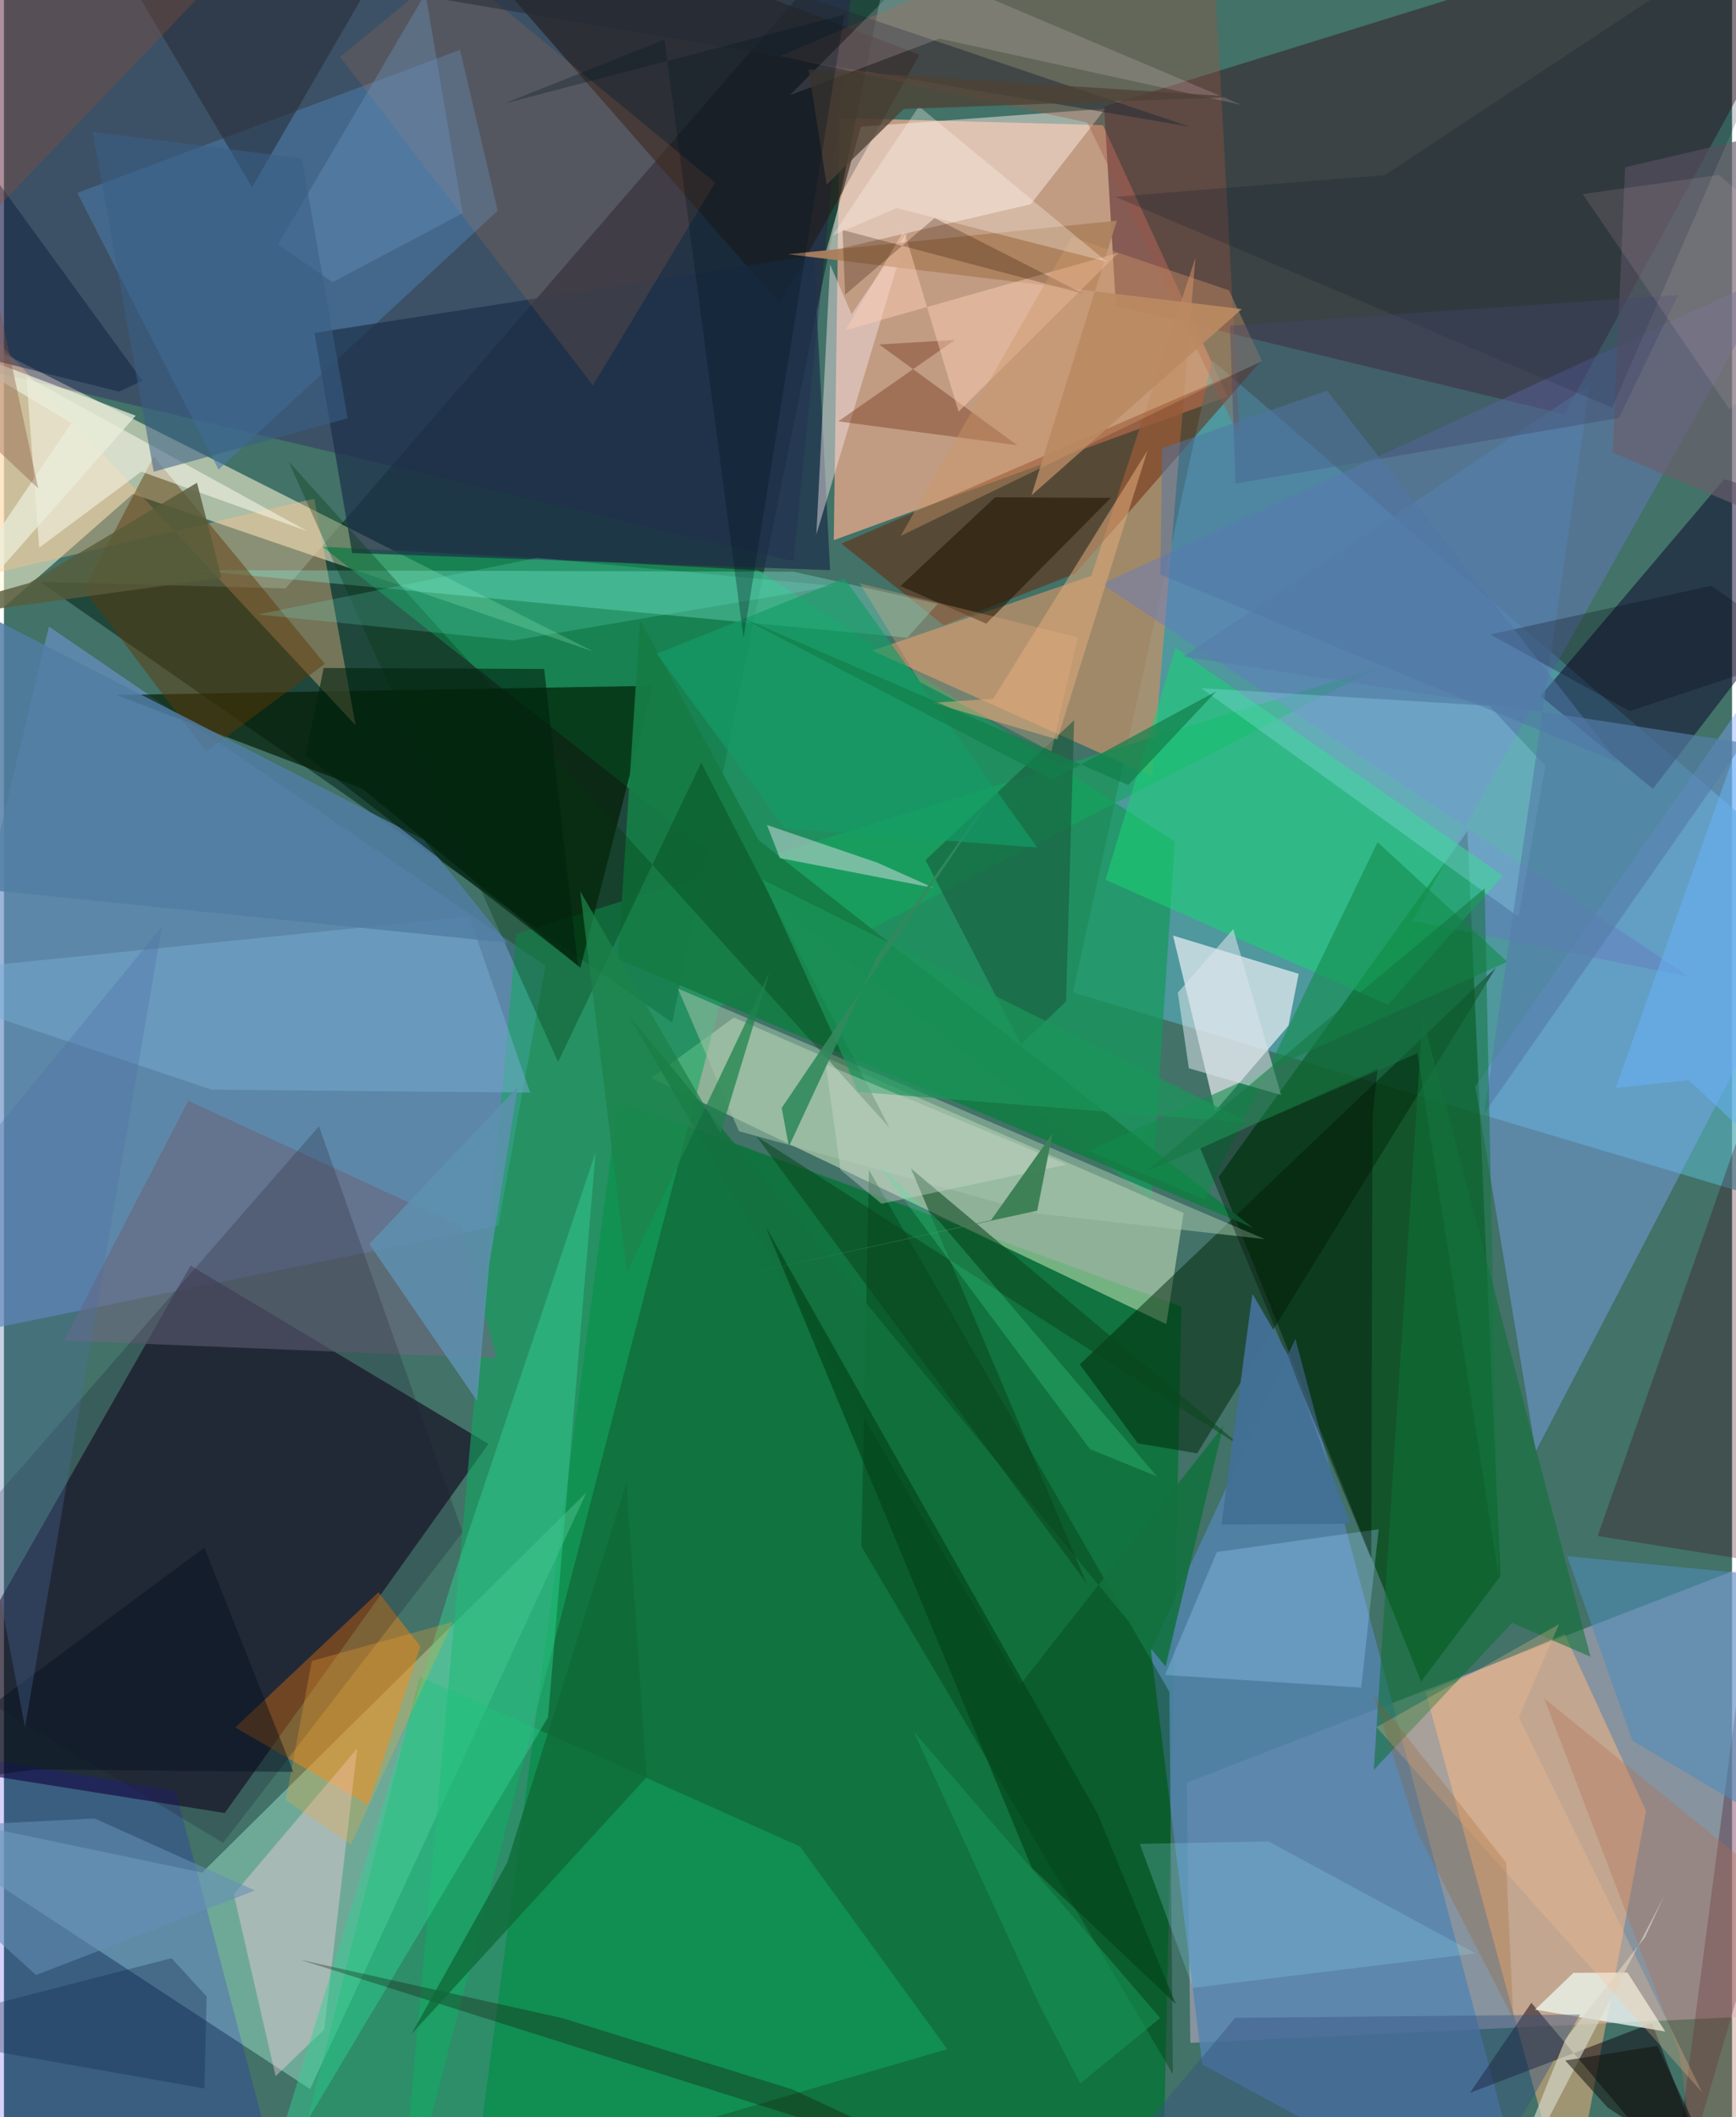 <svg xmlns="http://www.w3.org/2000/svg" width="228" height="278" viewBox="0 0 836 1024"><path fill="#427268" d="M0 0h836v1024H0z"/><path fill="#d6a386" fill-opacity=".859" d="M404.242 57.07l-2.802 204.183 190.484-69.416-60.258-131.301z"/><path fill="#eec5ed" fill-opacity=".404" d="M872.708 745.797L898 972.767l-324.089 15.314-1.649-125.89z"/><path fill="#0e743c" fill-opacity=".918" d="M297.104 532.518l272.507 99.461L560.083 1086h-336.76z"/><path fill="#54aab7" fill-opacity=".69" d="M517.15 480.004l67.279-305.81L898 444.083V593.64z"/><path fill="#6b91c6" fill-opacity=".675" d="M-62 653.92l83.75-350.873 240.19 164.041-22.82 125.789z"/><path fill="#0c2c21" fill-opacity=".616" d="M17.453 281.46l118.798 3.13L436.434-62 323.267 494.589z"/><path fill="#004812" fill-opacity=".702" d="M685.578 813.31l-97.943-244.042 120.328-167.23 15.976 360.305z"/><path fill="#10021b" fill-opacity=".604" d="M234.381 698.353L90.271 612.14-46.712 852.46l153.533 24.445z"/><path fill="#fffad7" fill-opacity=".553" d="M285.333 315.197L-14.59 163.711l-20.576 160.864 97.518-85.64z"/><path fill="#8ed2bc" fill-opacity=".576" d="M281.837 721.794L95.866 905.711-62 872.654l210.077 137.719z"/><path fill="#e5f9cf" fill-opacity=".471" d="M353.079 492.128l-39.987 29.286L562.31 640.446l8.36-53.758z"/><path fill="#300012" fill-opacity=".416" d="M898-62L754.936 200.38l-217.006-52.5-5.718-96.362z"/><path fill="#15995c" fill-opacity=".722" d="M555.076 580.57L154.109 264.413 364.79 275.81l201.636 131.285z"/><path fill="#5484b1" fill-opacity=".816" d="M624.745 647.52L554.87 798.146l24.846 200.339L741.59 1086z"/><path fill="#b99069" fill-opacity=".788" d="M555.52 375.544L576.4 124.66l-50.35 153.86-105.981 36.153z"/><path fill="#fcf8fe" fill-opacity=".635" d="M626.35 470.995l-4.947 25.062-35.393 41.302-20.444-84.862z"/><path fill="#300061" fill-opacity=".286" d="M-36.836-36.264l450.259-3.415-31.42 311.22-423.025-100.157z"/><path fill="#13a860" fill-opacity=".584" d="M190.57 1086l155.397-598.936 318.725-164.071-416.855 128.7z"/><path fill="#ffba7f" fill-opacity=".49" d="M755.107 790.42l39.272 85.498-37.047 197.16-69.535-254.47z"/><path fill="#001b01" fill-opacity=".663" d="M313.828 331.697l-34.973 136.396-105.573-86.711-118.83-45.227z"/><path fill="#80a6fc" fill-opacity=".416" d="M711.814 525.49L741 702.033 898 400.77V258.61z"/><path fill="#ff7f07" fill-opacity=".459" d="M201.446 796.352l-20.258-26.236-69.264 65.389 64.254 37.467z"/><path fill="#4b79a6" fill-opacity=".592" d="M35.489 93.284l185.148-69.207 18.26 77.8-135.084 125.247z"/><path fill="#6d1e00" fill-opacity=".475" d="M607.358 175.502l-202.232 87.431 49.456 39.48 63.584-24.954z"/><path fill="#677ac0" fill-opacity=".471" d="M815.503 472.548l-134.187-27.155 175.988-313.397L531.229 282.45z"/><path fill="#0e002a" fill-opacity=".494" d="M797.69 381.55l-54.34-44.956 88.842-104.823L898 251.26z"/><path fill="#1ad274" fill-opacity=".553" d="M566.777 313.344l-33.907 112.19 136.607 60.41 55.683-62.395z"/><path fill="#12b36c" fill-opacity=".431" d="M385.107 893.06l-183.97-82.11L131.472 1086l324.87-94.918z"/><path fill="#221a16" fill-opacity=".592" d="M231.941-53.397L442.943 26.44 375.37 146.862 192.792-62z"/><path fill="#feebe3" fill-opacity=".498" d="M414.58 61.268l-16.932 60.578 99.085-23.058 36.051-46.206z"/><path fill="#002708" fill-opacity=".502" d="M577.244 702.912l-28.68-4.801-28.095-38.201 201.318-191.924z"/><path fill="#ffc38a" fill-opacity=".376" d="M170.153 350.87l-20.017-109.68L-62 290.559V101.924z"/><path fill="#157c46" fill-opacity=".953" d="M307.714 299.909L365.07 406.33l239.193 187.54-307.21-129.98z"/><path fill="#69697f" fill-opacity=".651" d="M29.073 648.365l209.328 8.569-17.29-63.667-131.905-60.859z"/><path fill="#f6cfdb" fill-opacity=".416" d="M131.416 1004.192l23.51-22.637 16-135.955-59.752 70.551z"/><path fill="#87fae2" fill-opacity=".306" d="M451.746 292.053l-69.74-15.54-290.5-.746 345.46 32.664z"/><path fill="#0d0412" fill-opacity=".494" d="M797.296 978.533l-88.086 33.722 29.699-43.574L837.752 1086z"/><path fill="#1701ec" fill-opacity=".176" d="M-62 841.626l46.522 182.323 156.093 60.685-57.567-218.402z"/><path fill="#603908" fill-opacity=".471" d="M38.698 285.165l33.777-64.387 82.769 100.3-57.472 42.498z"/><path fill="#06441b" fill-opacity=".459" d="M414.768 747.84l3.67-182.007 145.366 252.479 1.677 184.855z"/><path fill="#77add6" fill-opacity=".486" d="M225.08 443.307L-62 472.578l162.435 54.408 154.14 1.473z"/><path fill="#1d324b" fill-opacity=".725" d="M150.236 161.024l18.212 106.453 231.216 8.287L391.8 123.45z"/><path fill="#9c5343" fill-opacity=".361" d="M597.911 211.743L583.1-62 375.616 27.09l148.457 32.206z"/><path fill="#410013" fill-opacity=".286" d="M898 763.216l-93.71 318.926 90.385-690.148-123.68 350.923z"/><path fill="#edf9f1" fill-opacity=".741" d="M759.238 954.213l26.184-.155 18.246 28.511L740.705 972z"/><path fill="#30d292" fill-opacity=".459" d="M124.919 1062.271l138.31-231.717 23.019-273.295-69.924 208.869z"/><path fill="#fbfaea" fill-opacity=".537" d="M17.045 264.881l49.39-36.777 80.106 28.69-135.707-74.71z"/><path fill="#a4e9ff" fill-opacity=".267" d="M579.282 332.866l139.236 8.462 27.148 29.079-12.916 73.064z"/><path fill="#f7e3ea" fill-opacity=".459" d="M437.045 112.116l-26.974 39.84-10.416-24.062-6.64 130.61z"/><path fill="#0d7036" fill-opacity=".553" d="M662.672 856.059l23.583-364.289 81.254 309.525-37.92-16.386z"/><path fill="#ad815e" fill-opacity=".937" d="M598.808 149.497L379.216 122.96l159.177-16.224-41.304 132.833z"/><path fill="#9ecffb" fill-opacity=".306" d="M656.593 816.246l-94.939-6.113 25.132-59.499 78.261-10.989z"/><path fill="#e37b48" fill-opacity=".149" d="M284.953 186.39l59.127-98.067L216.515-16.558l-53.933 44.061z"/><path fill="#5d90ae" fill-opacity=".859" d="M176.754 601.673l52.129 75.923 5.848-65.868 13.858-86.093z"/><path fill="#18573b" fill-opacity=".573" d="M513.783 484.405l3.946-136.06-71.919 67.616 46.201 89.21z"/><path fill="#231602" fill-opacity=".58" d="M535.482 240.804l-55.986-.283-45.766 42.944 41.477 18.186z"/><path fill="#262c35" fill-opacity=".537" d="M208.54-62L120.028 90.503 49.719-28.027 573.58 61.276z"/><path fill="#6a5f6e" fill-opacity=".678" d="M879.724 58.592L784.274 80.9l-6.025 138.016L898 269.707z"/><path fill="#dfaa7b" fill-opacity=".549" d="M448.995 339.897l29.553-1.9 74.716-120.214-43.68 139.852z"/><path fill="#ece5f2" fill-opacity=".451" d="M375.363 415.032l-6.25-16.025 53.418 18.237 27.26 12.21z"/><path fill="#128c4c" fill-opacity=".588" d="M581.105 580.182l83.42-172.87 62.74 57.863-202.935 91.497z"/><path fill="#4f8cbb" fill-opacity=".565" d="M898 766.429v141.064L787.838 841.9l-31.578-89.248z"/><path fill="#a1c3a7" fill-opacity=".549" d="M355.555 547.125l-29.502-68.991 283.92 121.206-109.838-12.375z"/><path fill="#13713e" fill-opacity=".875" d="M491.689 814.732L301.891 490.62 561.95 805.945l27.932-116.197z"/><path fill="#d9e3e9" fill-opacity=".549" d="M617.837 529.625l-23.141-80.208-26.835 30.696 5.361 36.564z"/><path fill="#73331b" fill-opacity=".412" d="M490.272 215.359l-66.851-48.74 36.669-2.2-56.486 39.378z"/><path fill="#00370d" fill-opacity=".318" d="M428.39 545.455L137.655 223.122l130.414 290.457 69.248-144.67z"/><path fill="#000d04" fill-opacity=".345" d="M578.731 555.413l82.729 198.488.592-213.676 2.445-23.354z"/><path fill="#ffe5ed" fill-opacity=".173" d="M452.59 18.66l146.222 32.122-157.267-66.597-61.382 61.876z"/><path fill="#201a2d" fill-opacity=".235" d="M221.88 741.068L106.018 891.316-62 790.404l214.409-245.687z"/><path fill="#150c01" fill-opacity=".302" d="M466.039 1049.9l-322.83-102.079 126.778 28.252 111.199 34.42z"/><path fill="#0a461d" fill-opacity=".557" d="M364.068 549.615l235.675 150.859L438.75 565.12l85.027 200.66z"/><path fill="#547ea9" fill-opacity=".643" d="M841.6 359.265l-125.476 179.24 51.132-352.541-196.59 131.59z"/><path fill="#517da4" fill-opacity=".839" d="M243.414 455.952L-62 424.886v-154.78l265.046 136.02z"/><path fill="#b46d53" fill-opacity=".329" d="M810.29 991.749l12.687 90.458L898 945.437 745.085 821.39z"/><path fill="#08162a" fill-opacity=".204" d="M890.424-62L777.99 197.168 537.699 95.199l130.29-10.538z"/><path fill="#ffcfb5" fill-opacity=".471" d="M435.374 111.386l-28.213 48.286 132.021-37.443-77.365 76.89z"/><path fill="#75fde0" fill-opacity=".184" d="M257.8 269.824l143.893 13.582-155.305 26.373-123.548-12.585z"/><path fill="#d6d8cb" fill-opacity=".647" d="M803.164 916.988L715.322 1086l40.105-99.887 38.52-49.213z"/><path fill="#2b0f01" fill-opacity=".267" d="M406.931 142.527l43.278-37.037 71.953 36.58-116.494-30.838z"/><path fill="#94e5fd" fill-opacity=".22" d="M711.945 944.762l-100.219-54.14-62.27 1.191 25.77 69.652z"/><path fill="#0f6b38" fill-opacity=".78" d="M301.143 717.234l-57.737 183.782-46.407 82.95L310.952 859.52z"/><path fill="#1c965b" fill-opacity=".71" d="M602.71 543.168L366.986 425.414l40.876 90.059 5.056 12.636z"/><path fill="#f9a730" fill-opacity=".275" d="M217.156 784.418l-68.22 18.91-12.587 67.285 31.512 21.49z"/><path fill="#cf9667" fill-opacity=".408" d="M592.627 140.422l-76.075-25.825-82.731 144.58 174.724-84.642z"/><path fill="#365381" fill-opacity=".427" d="M698.707 1086l-163.196-38.633 60.198-71.41 166.763-1.588z"/><path fill="#436f95" fill-opacity=".98" d="M603.976 625.79l-14.991 111.62 62.433-.433-30.468-82z"/><path fill="#03461d" fill-opacity=".686" d="M497.218 903.297l-128.83-310.215 160.673 284.052 37.826 92.154z"/><path fill="#cfdcd0" fill-opacity=".384" d="M514.24 563.267l-116.68-48.445 7.11 51 19.882 16.359z"/><path fill="#6b97c0" fill-opacity=".361" d="M132.596 118.215l71.32-121.418 18.033 106.308-62.981 33.368z"/><path fill="#000e1b" fill-opacity=".416" d="M-62 866.43l77.202-10.613 124.807 1.194-43.057-108.498z"/><path fill="#32895d" fill-opacity=".898" d="M422.332 462.918l-42.612 91.62-3.462-18.668 106.357-157.539z"/><path fill="#fec094" fill-opacity=".275" d="M821.549 1012.038l-157.55-176.66 88.318-49.814-19.481 45.022z"/><path fill="#1e834b" fill-opacity=".729" d="M301.397 615.44l68.815-144.83-23.563 77.468-67.869-116.97z"/><path fill="#44476b" fill-opacity=".392" d="M593.125 157.503l2.622 76.43 185.6-31.802 28.573-59.473z"/><path fill="#fffaef" fill-opacity=".306" d="M431.875 100.611L400.83 113.93l41.832-62.495 90.79 75.117z"/><path fill="#3e8157" fill-opacity=".992" d="M477.483 590.173l-145.535 31.989 167.916-36.616 7.353-37.193z"/><path fill="#159d67" fill-opacity=".659" d="M406.513 279.751l93.35 130.176-122.058-9.338-61.994-84.371z"/><path fill="#69b4f9" fill-opacity=".518" d="M779.747 526.229l35.311-3.804 27.403 25.642 22.144-260.44z"/><path fill="#0f2042" fill-opacity=".482" d="M-62 160.066L55.7 189.42l11.28-5.28L-62 6.912z"/><path fill="#648fb8" fill-opacity=".573" d="M-62 884.961l77.521 70.297 105.86-40.904-77.579-34.845z"/><path fill="#00220e" fill-opacity=".596" d="M154.685 323.092l-8.715 42.182L277.655 466.93l-16.329-143.38z"/><path fill="#395f88" fill-opacity=".549" d="M166.259 202.317l-93.822 25.809L42.89 63.74l101.224 12.91z"/><path fill="#f1af83" fill-opacity=".286" d="M506.693 363.491l-63.544-33.587-29.136-47.797 105.455 26.166z"/><path fill="#0b2647" fill-opacity=".31" d="M81.048 947.116l16.988 18.473-1.063 44.544-154.536-27.346z"/><path fill="#4e6ea3" fill-opacity=".318" d="M10.19 835.523l66.274-387.387L-62 617.204V459.308z"/><path fill="#99581a" fill-opacity=".224" d="M662.222 819.083l21.813 67.665 46.175 89.728-3.479-75.535z"/><path fill="#157541" fill-opacity=".537" d="M716.33 429.673L552.585 566.621l131.233-57.196 39.407 253.918z"/><path fill="#4f4234" fill-opacity=".769" d="M435.26 52.705l-37.262 36.6-8.757-55.751 207.46 13.313z"/><path fill="#ffcbd9" fill-opacity=".118" d="M834.803 197.926L763.764 93.863l65.788-9.245L898 141.907z"/><path fill="#000110" fill-opacity=".255" d="M719.015 306.88l106.839-23.559 46.388 32.144-85.75 28.477z"/><path fill="#127f4a" fill-opacity=".706" d="M543.906 379.687l42.507-45.27-79.178 42.763-151.263-78.903z"/><path fill="#5076a8" fill-opacity=".502" d="M781.168 368.873L640.02 188.918l-79.744 27.891-.84 61.125z"/><path fill="#eaeedb" fill-opacity=".722" d="M63.74 201.057L-36.314 163.31l68.963 41.33-91.06 134.739z"/><path fill="#585c3b" fill-opacity=".808" d="M12.264 281.974l81.125-48.495 11.815 45.965L-58.67 302.07z"/><path fill="#864e3c" fill-opacity=".361" d="M126.257-35.064L-62 162.219l78.599 74.032L-47.46-62z"/><path fill="#00141f" fill-opacity=".302" d="M357.779 308.433L406.566 7.102 242.226 50.03l77.324-30.904z"/><path fill="#45ea9d" fill-opacity=".243" d="M452.444 590.655l105.416 123.51-32.504-13.298L422.82 563.304z"/><path fill="#189357" fill-opacity=".58" d="M500.986 969.855l-61.06-132.632 119.427 138.823-38.683 31.7z"/><path fill="#12110c" fill-opacity=".533" d="M775.79 1019.303l-20.5-22.711 44.525-7.06 31.405 66.247z"/></svg>
